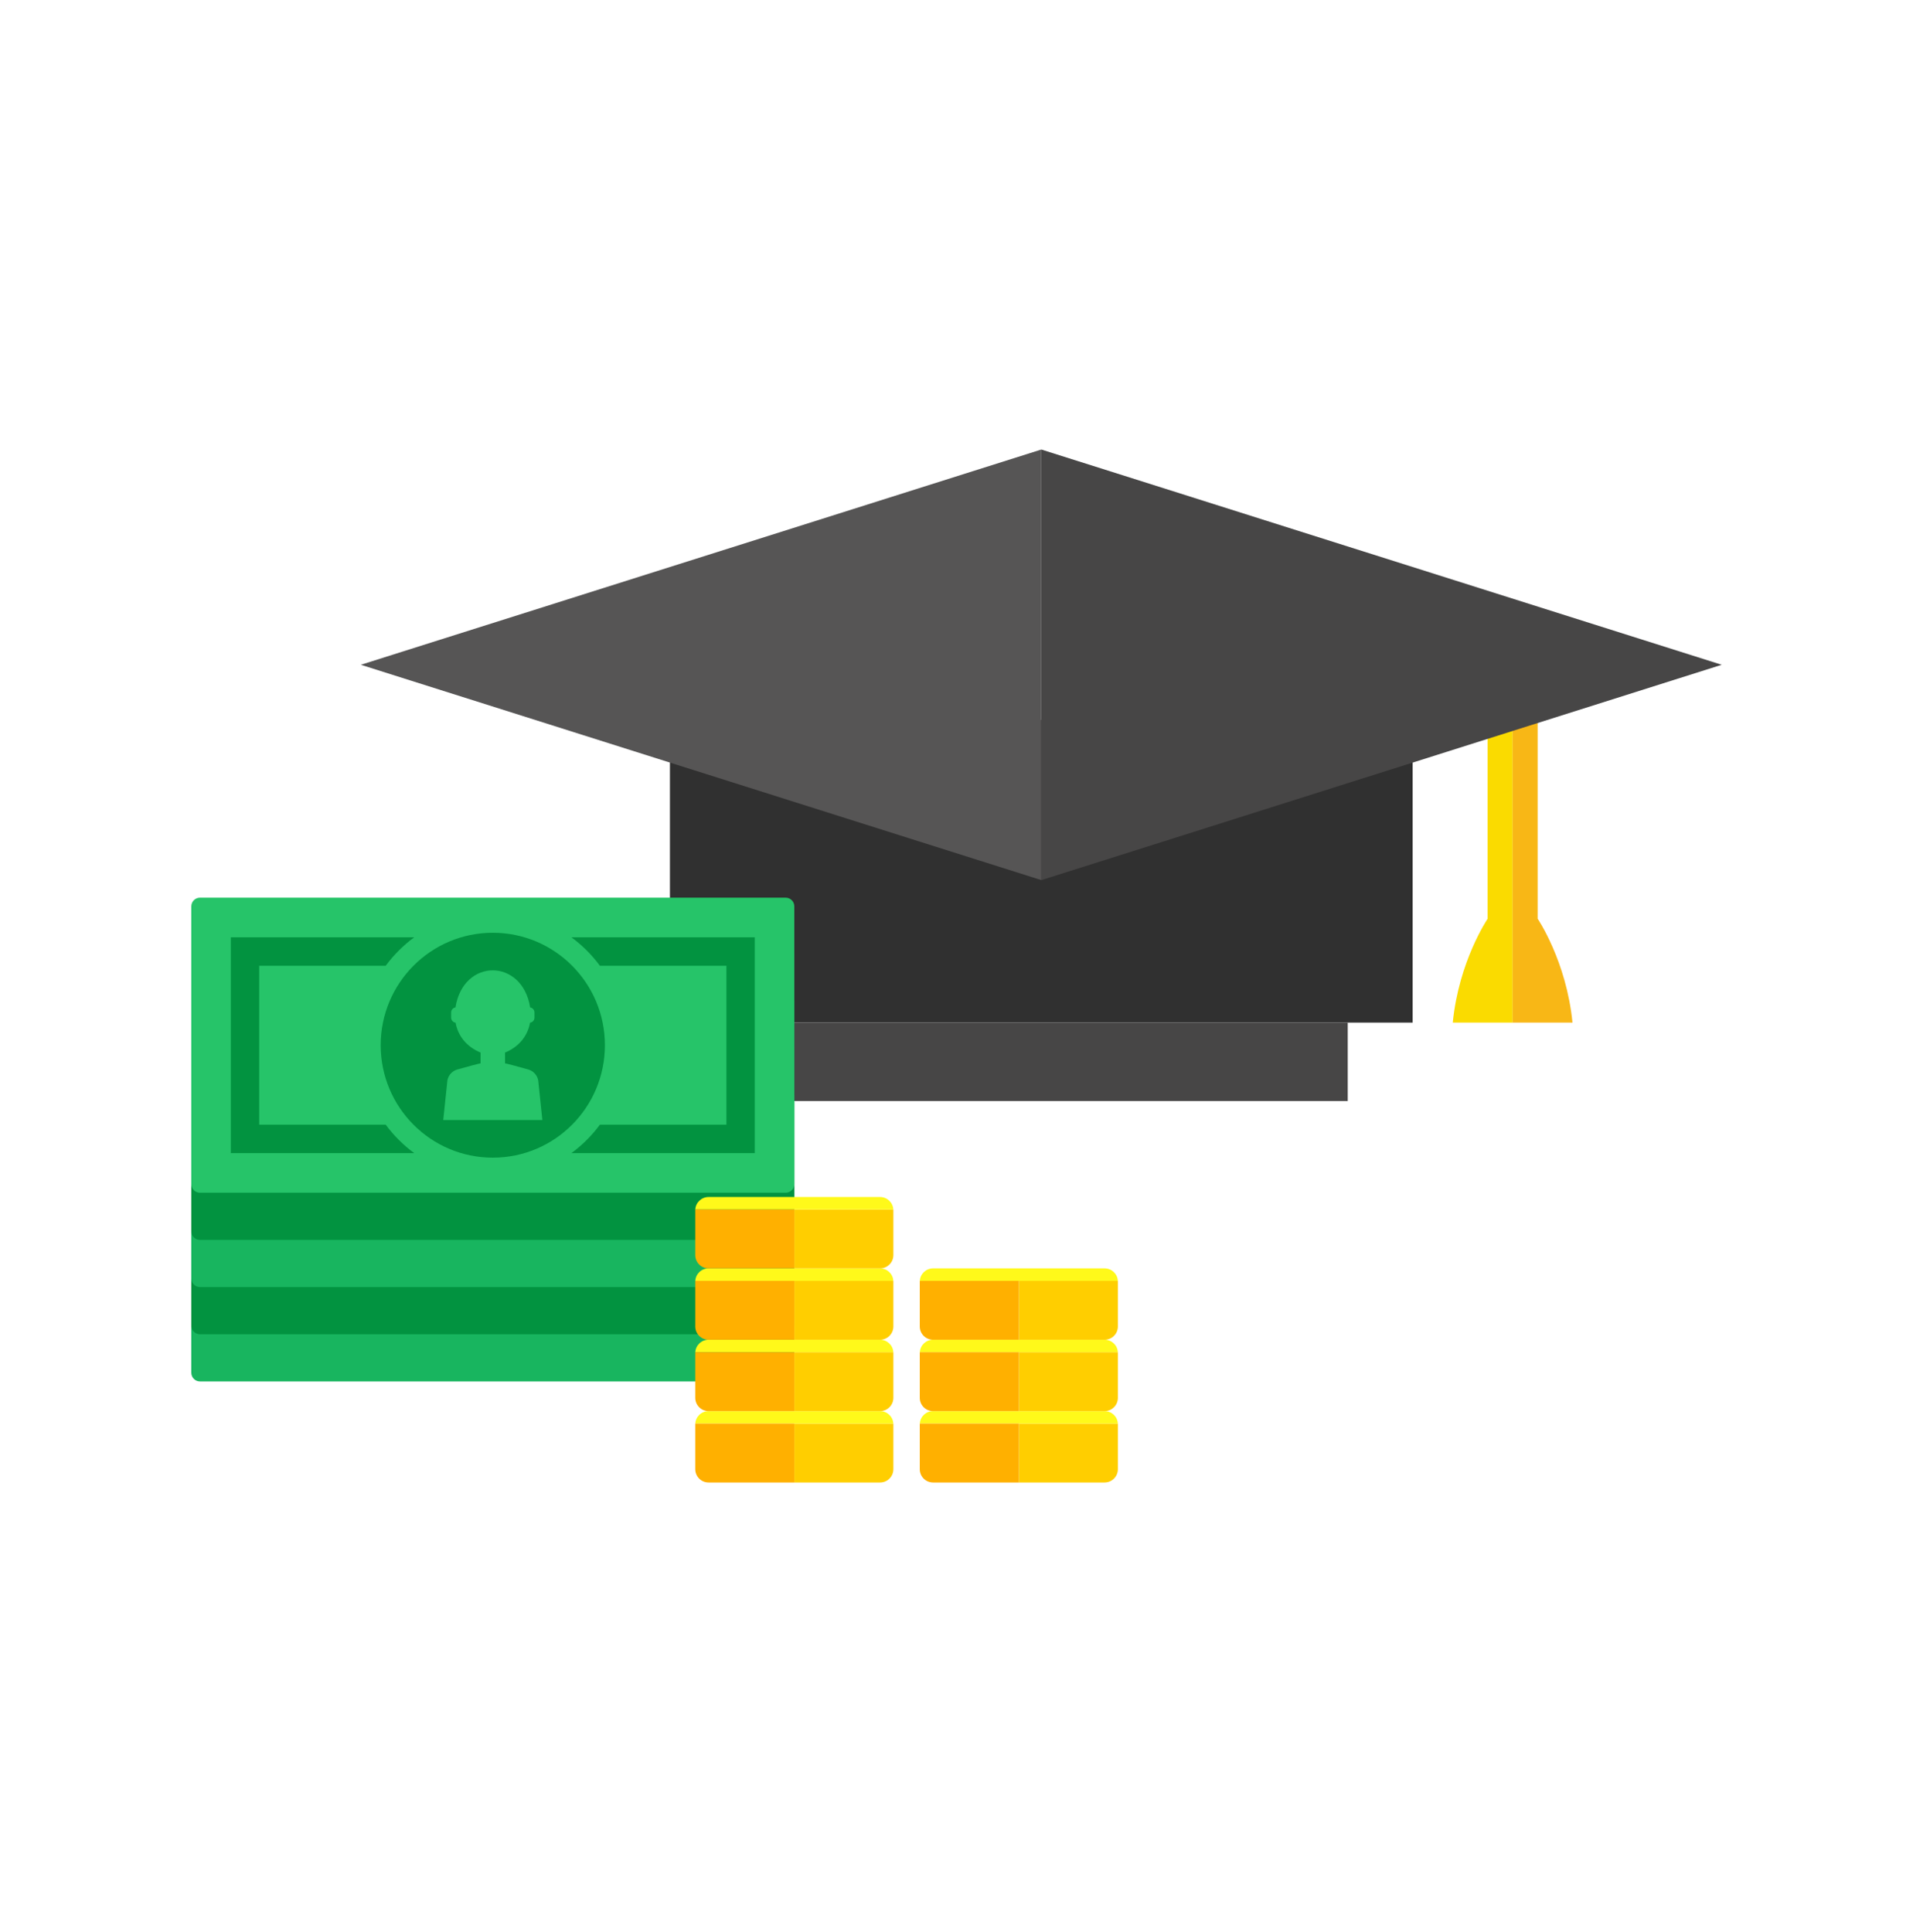<svg width="100" height="101" viewBox="0 0 100 101" fill="none" xmlns="http://www.w3.org/2000/svg">
<path d="M79.072 34.755V53.459H75.942C76.259 50.242 77.764 48.029 77.764 48.029V34.755H79.072Z" fill="#FADB00"/>
<path d="M82.2 53.459H79.071V34.755H80.38V48.029C80.38 48.029 81.883 50.242 82.2 53.459Z" fill="#F8B716"/>
<path d="M73.844 53.459H35.02V37.632H73.844V53.459Z" fill="#303030"/>
<path d="M54.433 23.5V46.009L18.862 34.753L54.433 23.5Z" fill="#565555"/>
<path d="M90 34.753L54.434 46.011V23.5L90 34.753Z" fill="#474646"/>
<path d="M70.451 57.558H38.412V53.459H70.451V57.558Z" fill="#474646"/>
<path d="M41.522 71.762C41.522 72.014 41.319 72.218 41.069 72.218H10.453C10.203 72.218 10 72.014 10 71.762V57.246C10 56.996 10.203 56.792 10.453 56.792H41.069C41.319 56.792 41.522 56.996 41.522 57.246V71.762Z" fill="#18B55F"/>
<path d="M41.522 69.296C41.522 69.547 41.319 69.751 41.069 69.751H10.453C10.203 69.751 10 69.547 10 69.296V54.779C10 54.529 10.203 54.325 10.453 54.325H41.069C41.319 54.325 41.522 54.529 41.522 54.779V69.296Z" fill="#029340"/>
<path d="M41.522 66.831C41.522 67.081 41.319 67.285 41.069 67.285H10.453C10.203 67.285 10 67.081 10 66.831V52.314C10 52.063 10.203 51.86 10.453 51.86H41.069C41.319 51.86 41.522 52.063 41.522 52.314V66.831Z" fill="#18B55F"/>
<path d="M41.522 64.365C41.522 64.616 41.319 64.819 41.069 64.819H10.453C10.203 64.819 10 64.616 10 64.365V49.848C10 49.597 10.203 49.394 10.453 49.394H41.069C41.319 49.394 41.522 49.597 41.522 49.848V64.365Z" fill="#029340"/>
<path d="M41.069 46.928H10.453C10.203 46.928 10 47.132 10 47.382V61.899C10 62.15 10.203 62.353 10.453 62.353H41.069C41.319 62.353 41.522 62.15 41.522 61.899V47.382C41.522 47.132 41.319 46.928 41.069 46.928Z" fill="#26C469"/>
<path d="M29.87 49C30.438 49.418 30.941 49.92 31.36 50.488H37.974V58.794H31.36C30.941 59.362 30.438 59.864 29.87 60.282H39.456V49H29.87ZM20.161 58.794H13.549V50.488H20.161C20.581 49.92 21.084 49.418 21.652 49H12.065V60.282H21.652C21.084 59.864 20.581 59.362 20.161 58.794Z" fill="#029340"/>
<path d="M25.761 48.762C22.524 48.762 19.9 51.394 19.9 54.641C19.9 57.888 22.524 60.52 25.761 60.52C28.997 60.52 31.621 57.888 31.621 54.641C31.621 51.394 28.997 48.762 25.761 48.762Z" fill="#029340"/>
<path d="M28.133 56.468C28.076 56.197 27.874 55.982 27.609 55.908C27.146 55.779 26.466 55.593 26.401 55.59L26.399 55.027C27.188 54.696 27.591 54.104 27.708 53.463C27.838 53.446 27.939 53.334 27.939 53.198V52.93C27.939 52.797 27.841 52.685 27.713 52.666C27.306 50.091 24.22 50.072 23.809 52.666C23.681 52.685 23.583 52.797 23.583 52.93V53.198C23.583 53.334 23.684 53.446 23.814 53.463C23.931 54.104 24.334 54.696 25.123 55.027L25.121 55.59C25.056 55.593 24.376 55.779 23.913 55.908C23.648 55.982 23.446 56.197 23.389 56.468L23.17 58.553H28.352L28.133 56.468Z" fill="#26C469"/>
<path d="M41.523 74.421V77.5H46.006C46.391 77.5 46.7 77.189 46.7 76.805V74.464C46.7 74.449 46.7 74.434 46.697 74.421H41.523Z" fill="#FFCE00"/>
<path d="M36.346 74.42H46.697C46.678 74.057 46.375 73.769 46.006 73.769H37.038C36.668 73.769 36.366 74.057 36.346 74.42Z" fill="#FFF91A"/>
<path d="M36.344 74.464V76.805C36.344 77.189 36.654 77.5 37.038 77.5H41.524V74.421H36.346C36.344 74.434 36.344 74.449 36.344 74.464Z" fill="#FFB000"/>
<path d="M41.523 70.689V73.769H46.006C46.391 73.769 46.7 73.457 46.7 73.076V70.732C46.7 70.719 46.7 70.704 46.697 70.689H41.523Z" fill="#FFCE00"/>
<path d="M36.346 70.689H46.697C46.678 70.326 46.375 70.038 46.006 70.038H37.038C36.668 70.038 36.366 70.326 36.346 70.689Z" fill="#FFF91A"/>
<path d="M36.344 70.732V73.076C36.344 73.457 36.654 73.769 37.038 73.769H41.524V70.689H36.346C36.344 70.704 36.344 70.719 36.344 70.732Z" fill="#FFB000"/>
<path d="M41.523 66.959V70.038H46.006C46.391 70.038 46.7 69.727 46.7 69.344V67.002C46.7 66.987 46.7 66.974 46.697 66.959H41.523Z" fill="#FFCE00"/>
<path d="M36.346 66.959H46.697C46.678 66.596 46.375 66.308 46.006 66.308H37.038C36.668 66.308 36.366 66.596 36.346 66.959Z" fill="#FFF91A"/>
<path d="M36.344 67.002V69.344C36.344 69.727 36.654 70.038 37.038 70.038H41.524V66.959H36.346C36.344 66.974 36.344 66.987 36.344 67.002Z" fill="#FFB000"/>
<path d="M41.523 63.229V66.308H46.006C46.391 66.308 46.7 65.996 46.7 65.613V63.271C46.7 63.257 46.7 63.242 46.697 63.229H41.523Z" fill="#FFCE00"/>
<path d="M36.346 63.229H46.697C46.678 62.866 46.375 62.577 46.006 62.577H37.038C36.668 62.577 36.366 62.866 36.346 63.229Z" fill="#FFF91A"/>
<path d="M36.344 63.271V65.613C36.344 65.996 36.654 66.308 37.038 66.308H41.524V63.229H36.346C36.344 63.242 36.344 63.257 36.344 63.271Z" fill="#FFB000"/>
<path d="M53.26 74.421V77.5H57.743C58.127 77.5 58.436 77.189 58.436 76.805V74.464C58.436 74.449 58.436 74.434 58.433 74.421H53.26Z" fill="#FFCE00"/>
<path d="M48.083 74.42H58.434C58.415 74.057 58.113 73.769 57.743 73.769H48.775C48.406 73.769 48.103 74.057 48.083 74.42Z" fill="#FFF91A"/>
<path d="M48.08 74.464V76.805C48.08 77.189 48.39 77.5 48.775 77.5H53.26V74.421H48.083C48.08 74.434 48.08 74.449 48.08 74.464Z" fill="#FFB000"/>
<path d="M53.26 70.689V73.769H57.743C58.127 73.769 58.436 73.457 58.436 73.076V70.732C58.436 70.719 58.436 70.704 58.433 70.689H53.26Z" fill="#FFCE00"/>
<path d="M48.083 70.689H58.434C58.415 70.326 58.113 70.038 57.743 70.038H48.775C48.406 70.038 48.103 70.326 48.083 70.689Z" fill="#FFF91A"/>
<path d="M48.08 70.732V73.076C48.08 73.457 48.39 73.769 48.775 73.769H53.26V70.689H48.083C48.08 70.704 48.08 70.719 48.08 70.732Z" fill="#FFB000"/>
<path d="M53.26 66.959V70.038H57.743C58.127 70.038 58.436 69.727 58.436 69.344V67.002C58.436 66.987 58.436 66.974 58.433 66.959H53.26Z" fill="#FFCE00"/>
<path d="M48.083 66.959H58.434C58.415 66.596 58.113 66.308 57.743 66.308H48.775C48.406 66.308 48.103 66.596 48.083 66.959Z" fill="#FFF91A"/>
<path d="M48.08 67.002V69.344C48.08 69.727 48.39 70.038 48.775 70.038H53.26V66.959H48.083C48.08 66.974 48.08 66.987 48.08 67.002Z" fill="#FFB000"/>
</svg>
